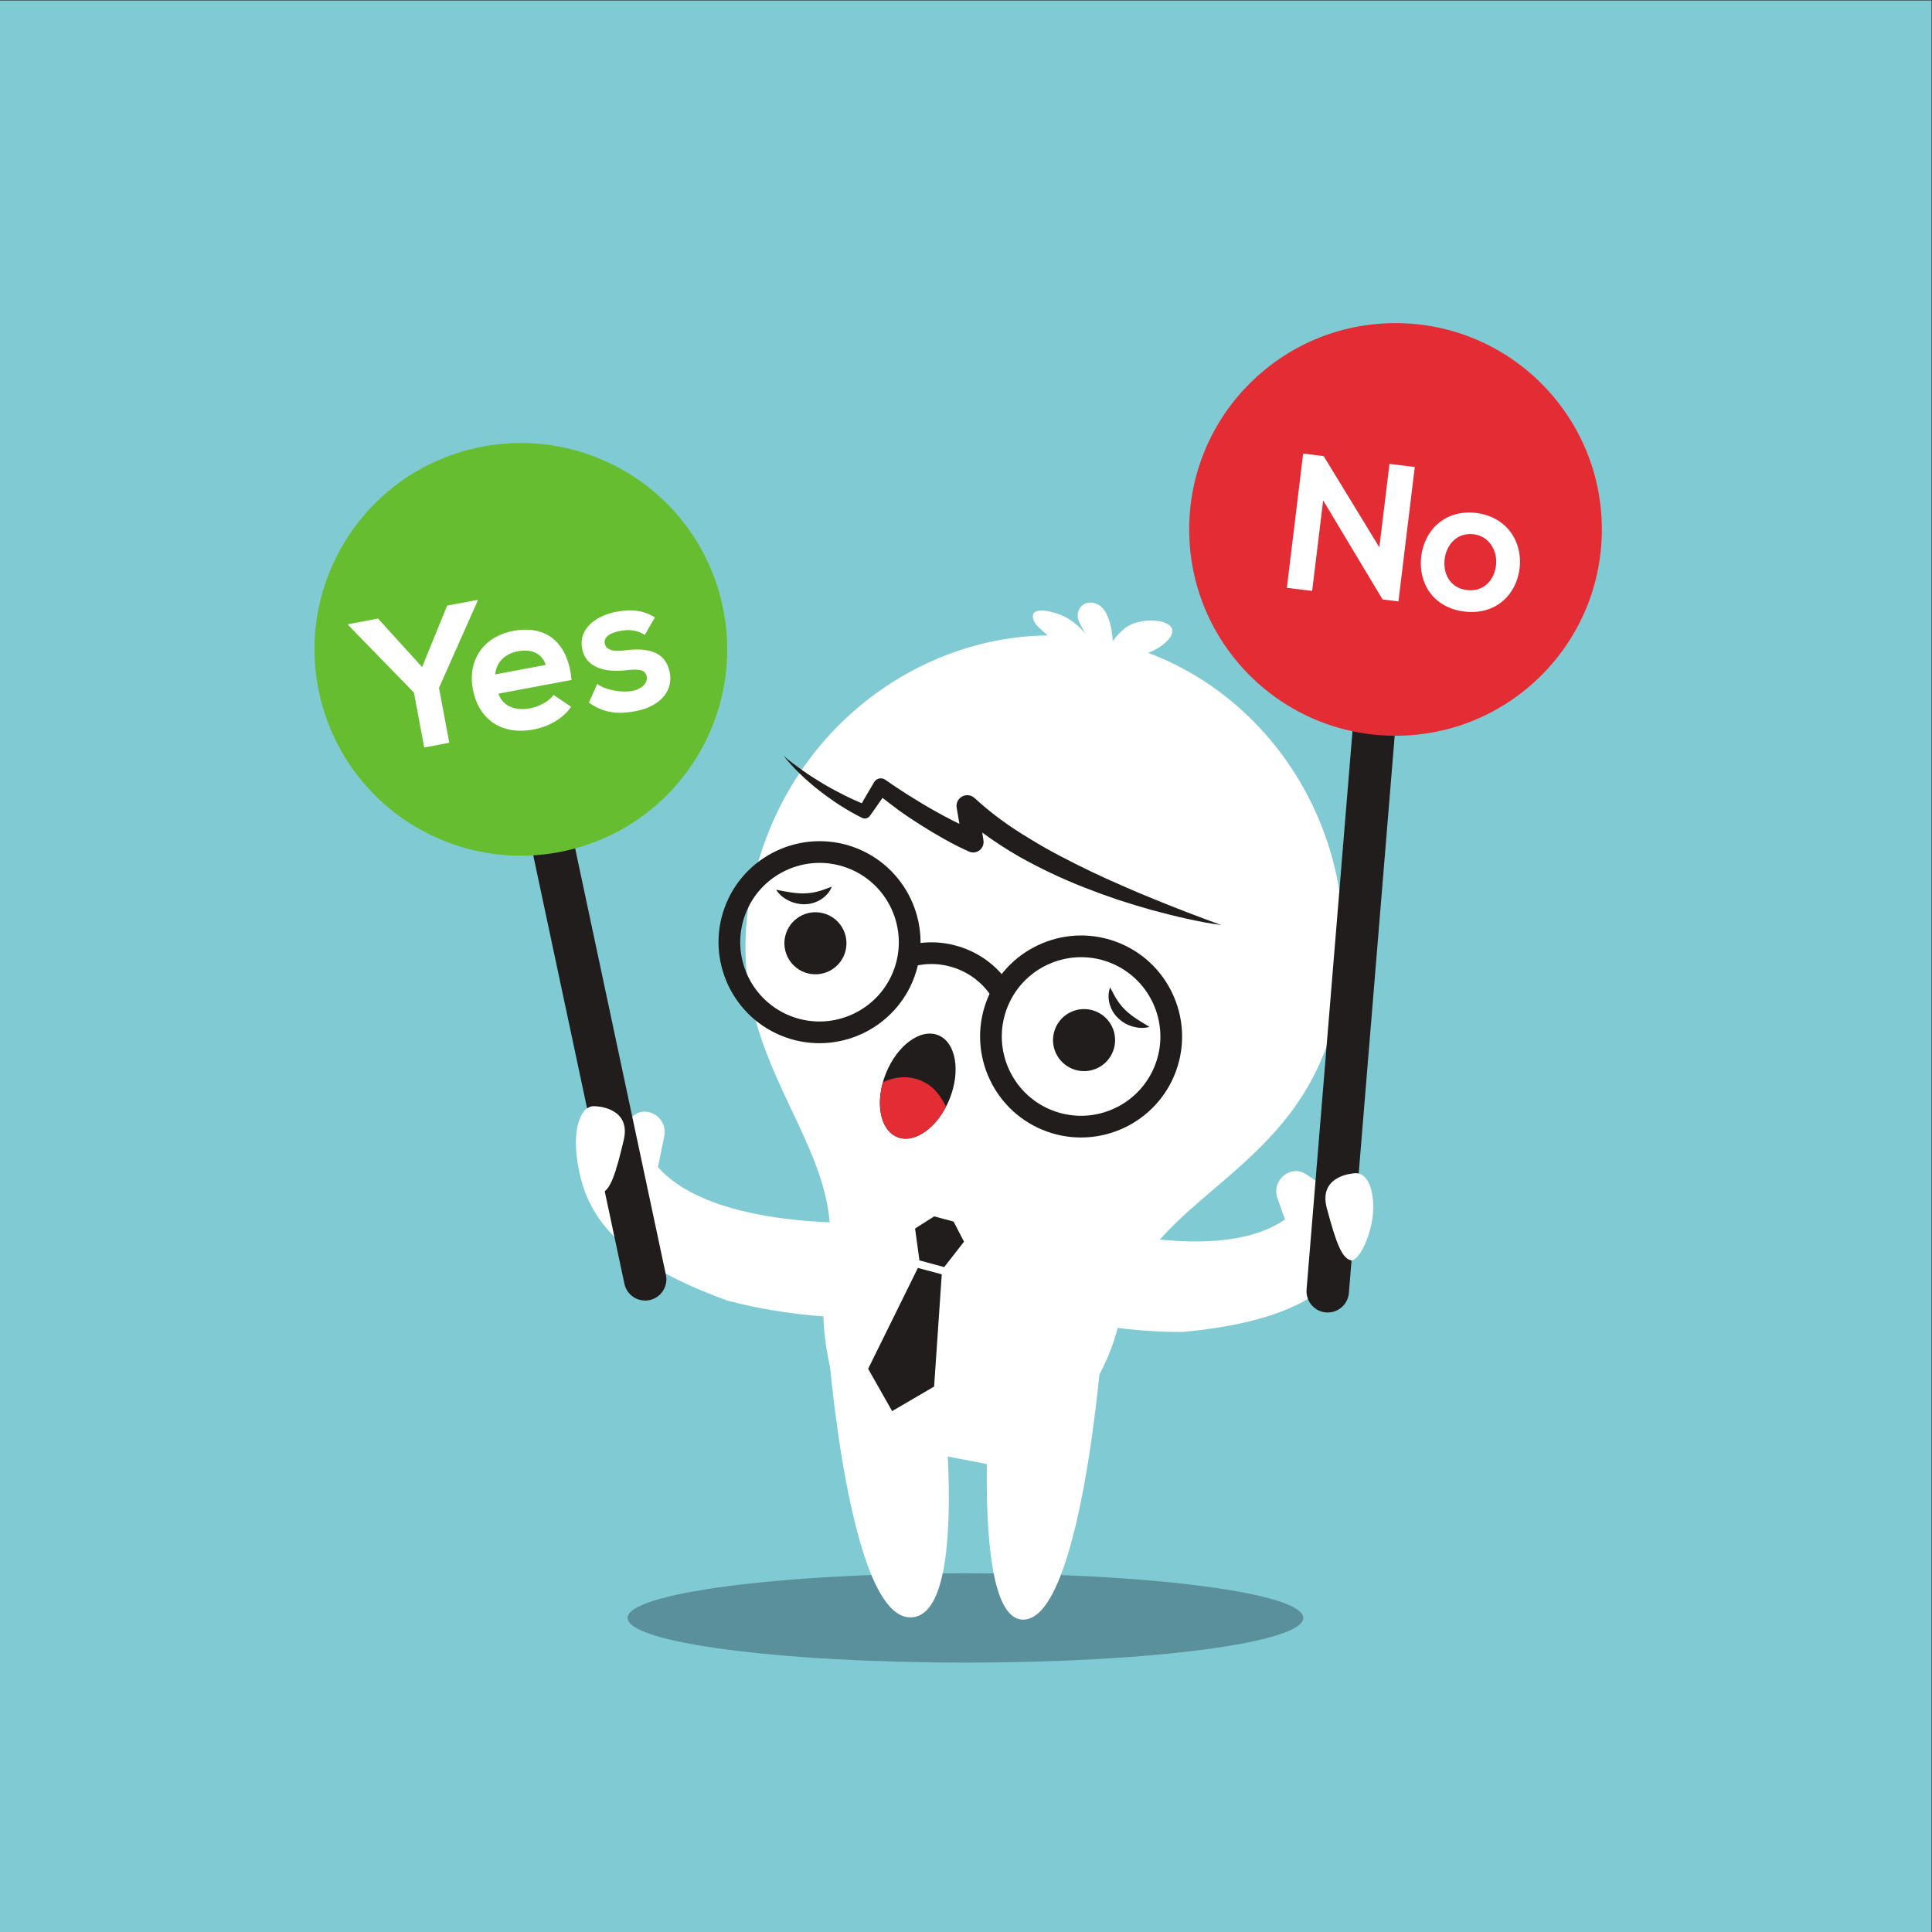 <?xml version="1.0" encoding="UTF-8" standalone="no"?>
<svg
   xmlns:dc="http://purl.org/dc/elements/1.1/"
   xmlns:cc="http://creativecommons.org/ns#"
   xmlns:rdf="http://www.w3.org/1999/02/22-rdf-syntax-ns#"
   xmlns:svg="http://www.w3.org/2000/svg"
   xmlns="http://www.w3.org/2000/svg"
   viewBox="0 0 1600 1600"
   height="1600"
   width="1600"
   xml:space="preserve"
   id="svg2"
   version="1.1"><rect x="0" y="0" width="1600" height="1600" fill="#333333" stroke="none"/><defs
     id="defs6" /><g
     transform="matrix(1.333,0,0,-1.333,0,1600)"
     id="g10"><g
       transform="scale(0.1)"
       id="g12"><path
         id="path14"
         style="fill:#80cbd3;fill-opacity:1;fill-rule:nonzero;stroke:none"
         d="M 0,0 H 12000 V 12000 H 0 Z" /><path
         id="path16"
         style="fill:#59909b;fill-opacity:1;fill-rule:nonzero;stroke:none"
         d="m 5998.05,1673.7 c -1159.16,0 -2098.94,124.3 -2098.94,277.5 0,153.33 939.78,277.59 2098.94,277.59 1159.24,0 2098.96,-124.26 2098.96,-277.59 0,-153.2 -939.72,-277.5 -2098.96,-277.5" /><path
         id="path18"
         style="fill:#ffffff;fill-opacity:1;fill-rule:nonzero;stroke:none"
         d="m 6312.66,2872.44 -984.75,189.34 c 0,0 -301.26,494.56 -187.69,1085.15 146.24,760.57 -680.71,1243.93 -476.31,2306.89 211.99,1102.63 1231.95,1753.79 2190.65,1571.28 l 1.59,-0.3 1.69,-0.33 C 7815.82,7838.41 8521.55,6855.42 8309.5,5752.79 8105.12,4689.87 7107.56,4589.33 6961.28,3828.72 6847.71,3238.12 6312.66,2872.44 6312.66,2872.44" /><path
         id="path20"
         style="fill:#ffffff;fill-opacity:1;fill-rule:nonzero;stroke:none"
         d="m 6356.63,1940.6 c 361.08,0 488.76,1685.77 488.76,1685.77 20.53,185.11 -112.82,351.82 -297.94,372.44 -185.14,20.62 -351.83,-112.87 -372.35,-297.92 0,0 -179.51,-1760.29 181.53,-1760.29" /><path
         id="path22"
         style="fill:#ffffff;fill-opacity:1;fill-rule:nonzero;stroke:none"
         d="m 5655.57,1954.5 c 421.4,0 157.75,1786.15 157.75,1786.15 -18.83,185.31 -184.31,320.39 -369.57,301.48 -185.26,-18.76 -320.21,-184.24 -301.45,-369.56 0,0 125.42,-1718.07 513.27,-1718.07" /><path
         id="path24"
         style="fill:#ffffff;fill-opacity:1;fill-rule:nonzero;stroke:none"
         d="m 6934.86,7908.37 c 0,0 216.39,0.8 323.42,120.32 109.94,122.91 -162.66,160.27 -273.32,68.09 -48.64,-40.53 -71.92,-78.08 -71.92,-78.08 0,0 -5.37,185.43 -91.77,228.75 -86.35,43.26 -152.8,-39.28 -115.62,-110.84 37.23,-71.59 37.23,-71.59 37.23,-71.59 0,0 -64.42,90.97 -177.94,126.89 -92.15,29.22 -174.18,29.51 -140.39,-49.2 22.7,-53.01 225.75,-192.3 225.75,-192.3 l 284.56,-42.04" /><path
         id="path26"
         style="fill:#211d1d;fill-opacity:1;fill-rule:nonzero;stroke:none"
         d="m 4988.86,7214.6 c 41.75,-29.52 85.09,-56.51 128.54,-82.73 43.66,-26.02 88.43,-49.94 133.77,-72.26 33.78,-16.96 68.54,-32.73 103.02,-47.06 25.34,44.06 50.81,88.03 76.89,131.57 l 1.95,2.97 c 15.19,21.75 45.26,26.91 66.91,11.6 l 2.74,-1.91 c 44.96,-31.69 90.63,-62.11 137.1,-91.28 46.71,-28.89 93.06,-58.17 140.69,-85.29 47.51,-27.37 95.63,-53.45 144.36,-78.12 11.71,-5.81 23.71,-11.68 35.6,-17.51 l -16.88,100.6 c -3.07,19.54 2.35,40.63 16.91,56.32 24.99,27.03 67.22,28.66 94.29,3.58 l 0.77,-0.74 c 102.39,-94.65 218.21,-178.38 341.13,-251.6 121.84,-75.39 250.55,-141 381,-203.87 65.23,-31.51 131.44,-61.18 198.19,-90.09 66.42,-29.59 133.58,-57.87 201.3,-84.93 134.95,-55.75 271.88,-107.14 409.94,-158.08 -145.93,20.67 -289.41,55.14 -431.93,93.46 -70.98,20.17 -141.68,41.6 -212,64.52 -70.04,23.67 -139.5,49.17 -208.56,76.25 -138.07,54.19 -272.87,118.06 -403.63,191.3 -77.96,45.58 -155.09,94.49 -228.41,149.32 l 7.28,-47.67 0.24,-1.7 c 1.82,-11.78 0.4,-24.27 -4.84,-36.03 -14.47,-32.63 -52.71,-47.25 -85.28,-32.73 -54.99,24.49 -104.53,49.86 -154.6,78.16 -49.76,27.88 -98.65,57.11 -146.63,87.61 -47.9,30.65 -95.54,61.68 -141.17,95.52 -32.04,23.43 -63.49,47.68 -94.6,72.22 -25.2,-36.25 -50.38,-72.51 -76.17,-108.32 l -2.84,-3.9 c -10.83,-15.03 -31.22,-20.43 -48.33,-12 -49.22,24.32 -93.43,50.5 -138.13,78.64 -43.94,28.52 -86.55,59.05 -127.74,91 -41.38,31.87 -80.48,66.44 -117.98,102.38 -37.82,35.69 -72.29,74.68 -105.19,114.43 39.2,-33.57 80.74,-63.91 122.29,-93.63" /><path
         id="path28"
         style="fill:#211d1d;fill-opacity:1;fill-rule:nonzero;stroke:none"
         d="m 5247.42,6077.31 c -36.08,-100.15 -146.53,-152.01 -246.73,-115.92 -100.12,36.1 -152.08,146.54 -115.92,246.71 36.06,100.17 146.55,152.1 246.73,115.97 100.14,-36.1 152.08,-146.55 115.92,-246.76" /><path
         id="path30"
         style="fill:#211d1d;fill-opacity:1;fill-rule:nonzero;stroke:none"
         d="m 4822.17,6475.28 c 66.4,-12.93 121.95,-24.27 176.52,-22.65 27.07,0.72 53.68,4.27 81.12,11.61 27.71,6.92 55.63,18.2 87.93,30.16 -24.72,-63.98 -94.95,-108.41 -167.41,-109.16 -35.96,-0.88 -71.24,7.72 -102.03,23.11 -30.48,15.73 -58.09,37.08 -76.13,66.93" /><path
         id="path32"
         style="fill:#211d1d;fill-opacity:1;fill-rule:nonzero;stroke:none"
         d="m 7141.43,5623.49 c -58.06,34.71 -106.98,63.38 -146.5,101.03 -19.69,18.61 -37.12,39.03 -52.65,62.81 -16,23.66 -29.24,50.7 -45.29,81.17 -24.35,-64.13 -1.73,-144.1 51.71,-193.05 26.18,-24.67 58.17,-41.8 91.37,-50.91 33.19,-8.67 68,-11.19 101.36,-1.05" /><path
         id="path34"
         style="fill:#211d1d;fill-opacity:1;fill-rule:nonzero;stroke:none"
         d="m 6553.56,5606.41 c -36.11,-100.11 15.83,-210.51 116.05,-246.68 100.17,-36.07 210.59,15.75 246.71,115.89 36.18,100.23 -15.82,210.76 -115.93,246.8 -100.22,36.12 -210.71,-15.77 -246.83,-116.01" /><path
         id="path36"
         style="fill:#211d1d;fill-opacity:1;fill-rule:nonzero;stroke:none"
         d="m 6253.09,5730.7 c -92.17,-255.61 40.78,-538.53 296.35,-630.63 255.6,-92.14 538.44,40.87 630.6,296.45 92.09,255.52 -40.78,538.41 -296.45,630.55 -255.49,92.16 -538.41,-40.8 -630.5,-296.37 z m -126.88,45.74 c 117.37,325.47 477.66,494.83 803.15,377.49 325.57,-117.35 494.91,-477.68 377.6,-803.18 -117.38,-325.52 -477.74,-494.94 -803.25,-377.51 -325.49,117.28 -494.87,477.63 -377.5,803.2" /><path
         id="path38"
         style="fill:#211d1d;fill-opacity:1;fill-rule:nonzero;stroke:none"
         d="m 4628.07,6316.56 c -92.17,-255.61 40.75,-538.48 296.38,-630.65 255.58,-92.17 538.39,40.91 630.55,296.42 92.1,255.57 -40.78,538.42 -296.35,630.59 -255.6,92.17 -538.5,-40.84 -630.58,-296.36 z m -126.92,45.74 c 117.34,325.46 477.67,494.83 803.25,377.45 325.5,-117.33 494.82,-477.66 377.5,-803.17 -117.36,-325.53 -477.73,-494.86 -803.2,-377.55 -325.52,117.37 -494.9,477.67 -377.55,803.27" /><path
         id="path40"
         style="fill:#211d1d;fill-opacity:1;fill-rule:nonzero;stroke:none"
         d="m 6160.13,5811.51 112.98,73.71 c -69.46,106.46 -169.52,185.52 -289.39,228.73 -118.97,42.92 -245.76,46.07 -366.39,9.17 l 39.44,-129 c 92.58,28.37 189.86,25.95 281.26,-7.01 92,-33.21 168.82,-93.96 222.1,-175.6" /><path
         id="path42"
         style="fill:#211d1d;fill-opacity:1;fill-rule:nonzero;stroke:none"
         d="m 5899.67,5175.65 c -70.17,-174.82 -215.64,-281.01 -324.93,-237.15 -109.27,43.84 -140.97,221.13 -70.8,395.97 70.18,174.85 215.64,281.02 324.89,237.16 109.29,-43.86 141,-221.13 70.84,-395.98" /><path
         id="path44"
         style="fill:#e42c35;fill-opacity:1;fill-rule:nonzero;stroke:none"
         d="m 5485.29,5279.09 c -43.71,-155.45 -8.27,-301.38 89.45,-340.59 98.77,-39.64 226.96,43.5 302.5,188.96 -30.28,61.69 -73.2,129 -160.79,164.14 -69.88,28.05 -151.02,25.32 -231.16,-12.51" /><path
         id="path46"
         style="fill:#ffffff;fill-opacity:1;fill-rule:nonzero;stroke:none"
         d="m 5280,4405.52 c -270.85,2.45 -918.41,36.21 -1192.41,346.35 l 39.38,193.27 c 13.9,68.24 -30.1,134.8 -98.26,148.8 -60.82,12.46 -93.08,-20.03 -130.4,-54.79 -54.65,73.52 -116.36,124.04 -195.6,104.39 -157.78,-39.11 -135.51,-295.46 -96.39,-453.29 71.29,-287.66 282.68,-538.45 912.16,-767.26 5.55,-2.01 11.44,-3.03 17.14,-4.5 378.66,-98.47 725.79,-101.62 740.59,-101.72 162.59,-0.97 295.16,130.08 296.11,292.62 0.97,162.5 -129.81,295.04 -292.32,296.13" /><path
         id="path48"
         style="fill:#ffffff;fill-opacity:1;fill-rule:nonzero;stroke:none"
         d="m 8446.64,4703.99 c -74.71,40.56 -150.15,2.7 -224.41,-59.05 -16.2,6.61 -32.55,13.3 -47.79,22.79 -53.67,33.39 -92.2,77.52 -161.93,52.5 -65.5,-23.49 -99.63,-95.6 -76.2,-161.19 l 47.14,-131.97 c -341.31,-238.58 -984.31,-106.74 -1249.07,-40.45 -157.56,39.84 -317.48,-55.52 -357.42,-213.03 -39.99,-157.55 55.34,-317.74 212.94,-357.71 14.35,-3.63 351.11,-87.92 742.35,-87.92 5.89,0 11.86,-0.52 17.73,0.04 666.78,63.04 934.5,252.59 1075.88,513.04 77.55,142.91 163.63,385.41 20.78,462.95" /><path
         id="path50"
         style="fill:#211d1d;fill-opacity:1;fill-rule:nonzero;stroke:none"
         d="m 5790.13,4151.41 -1.92,0.48 -75.97,20.47 -27.2,198.29 118.83,75.42 59.31,-15.99 1.84,-0.48 59.37,-16.01 64.75,-124.86 -123.08,-157.79 -75.93,20.47" /><path
         id="path52"
         style="fill:#211d1d;fill-opacity:1;fill-rule:nonzero;stroke:none"
         d="m 5541.81,3237.36 -148.22,261.7 309.07,626.79 73.18,-19.74 0.96,-0.23 0.98,-0.24 73.21,-19.74 -47.56,-697.26 -259.73,-151.77 -0.49,-1.98 -0.73,1.26 -1.17,-0.72 0.5,1.93" /><path
         id="path54"
         style="fill:#211d1d;fill-opacity:1;fill-rule:nonzero;stroke:none"
         d="m 8380.22,3970.05 c -5.89,-72.57 -69.46,-126.68 -142.06,-120.81 -72.54,5.9 -126.62,69.53 -120.76,142.08 l 385.31,4686.35 c 5.86,72.58 69.46,126.65 142.03,120.76 72.57,-5.87 126.65,-69.46 120.79,-142.04 L 8380.22,3970.05" /><path
         id="path56"
         style="fill:#e42c35;fill-opacity:1;fill-rule:nonzero;stroke:none"
         d="m 9951.79,8713.76 c 0,-707.93 -573.92,-1281.82 -1281.85,-1281.82 -707.93,0 -1281.83,573.89 -1281.83,1281.82 0,707.94 573.9,1281.83 1281.83,1281.83 707.93,0 1281.85,-573.89 1281.85,-1281.83" /><path
         id="path58"
         style="fill:#ffffff;fill-opacity:1;fill-rule:nonzero;stroke:none"
         d="m 8632.39,9120.88 157.25,-19.1 -101.45,-835.08 -97.7,11.87 -0.14,-1.19 -369.93,616.73 -68.31,-562.28 -157.25,19.1 101.31,833.89 127.47,-15.48 345.79,-566.66 62.96,518.2" /><path
         id="path60"
         style="fill:#ffffff;fill-opacity:1;fill-rule:nonzero;stroke:none"
         d="m 8975.1,8529.22 c -10.85,-89.34 32.66,-179.24 138.66,-192.13 106.03,-12.88 169.75,64 180.61,153.34 10.7,88.15 -40.81,181.45 -138.49,193.32 -104.82,12.74 -170.06,-66.38 -180.78,-154.53 z m 465.81,-56.59 c -20.55,-169.16 -152.75,-292.12 -343.36,-268.96 -190.6,23.16 -288.33,174.05 -267.77,343.21 20.4,167.96 153.94,291.96 340.97,269.24 187.02,-22.72 290.56,-175.51 270.16,-343.49" /><path
         id="path62"
         style="fill:#211d1d;fill-opacity:1;fill-rule:nonzero;stroke:none"
         d="m 4136.96,4083.2 c 15.68,-71.09 -29.24,-141.48 -100.35,-157.16 -71.09,-15.65 -141.46,29.3 -157.14,100.39 L 2994.6,8184.94 c -15.68,71.1 29.23,141.44 100.35,157.11 71.09,15.68 141.44,-29.24 157.14,-100.34 L 4136.96,4083.2" /><path
         id="path64"
         style="fill:#67bd30;fill-opacity:1;fill-rule:nonzero;stroke:none"
         d="m 4461.34,8344.79 c 207.71,-676.77 -172.56,-1393.81 -849.32,-1601.52 -676.77,-207.72 -1393.81,172.51 -1601.54,849.29 -207.71,676.78 172.54,1393.8 849.31,1601.52 676.76,207.72 1393.82,-172.51 1601.55,-849.29" /><path
         id="path66"
         style="fill:#ffffff;fill-opacity:1;fill-rule:nonzero;stroke:none"
         d="m 2622.49,7858.55 155.4,382.03 187.53,35.18 1.34,-7.08 -239.45,-539.42 63.97,-340.85 -155.68,-29.22 -63.96,340.86 -406.92,418.14 -1.33,7.08 185.18,34.76 273.92,-301.48" /><path
         id="path68"
         style="fill:#ffffff;fill-opacity:1;fill-rule:nonzero;stroke:none"
         d="m 3390.37,7871.99 c -23.61,73.71 -89.66,100.4 -172.22,84.9 -77.84,-14.6 -134.44,-64.3 -141.5,-143.77 z m -293.73,-178.44 c 22.93,-70.16 95.18,-110.33 196.6,-91.3 53.09,9.96 118.9,43.07 145.53,83.47 l 109.03,-73.55 c -49.38,-75.21 -143.88,-124.69 -232.34,-141.29 -200.5,-37.62 -342.86,63.88 -377.83,250.22 -33.2,176.93 63.21,326.88 251.91,362.29 194.61,36.51 338.67,-60.99 361.19,-304.63 l -454.09,-85.21" /><path
         id="path70"
         style="fill:#ffffff;fill-opacity:1;fill-rule:nonzero;stroke:none"
         d="m 4006.17,8058.35 c -48.6,31.18 -98.21,35.3 -153.64,24.9 -68.4,-12.83 -102.17,-41.16 -95.3,-77.71 7.08,-37.75 45.27,-52.55 120.44,-43.32 111.03,13.51 254.84,14.84 283.84,-139.66 19.25,-102.61 -47.88,-206.79 -214.18,-237.99 -92,-17.27 -186.88,-19.19 -288.39,53.33 l 51.51,115.89 c 49.93,-38.25 150.68,-54.75 215.77,-43.76 54.47,9 99.89,46.82 91.91,89.29 -7.51,40.1 -43.64,50.42 -127.09,39.64 -111.24,-12.32 -249.66,3.21 -274.45,135.3 -25.24,134.47 105.07,207.75 211.22,227.67 90.83,17.04 162.55,12.19 240.84,-34.17 l -62.48,-109.41" /><path
         id="path72"
         style="fill:#ffffff;fill-opacity:1;fill-rule:nonzero;stroke:none"
         d="m 8412.45,4713.37 c 0,0 -224.8,-10.56 -169.25,-216.86 55.52,-206.3 89.91,-304.15 145.46,-322.66 55.51,-18.52 150.73,190.43 142.79,349.1 -7.94,158.67 -71.4,198.34 -119,190.42" /><path
         id="path74"
         style="fill:#ffffff;fill-opacity:1;fill-rule:nonzero;stroke:none"
         d="m 3699.51,5130.13 c 0,0 225,-4.25 175.26,-212.03 -49.74,-207.75 -81.38,-306.52 -136.37,-326.61 -54.98,-20.06 -156.02,186.15 -152.52,344.96 3.49,158.86 65.82,200.29 113.63,193.68" /></g></g></svg>